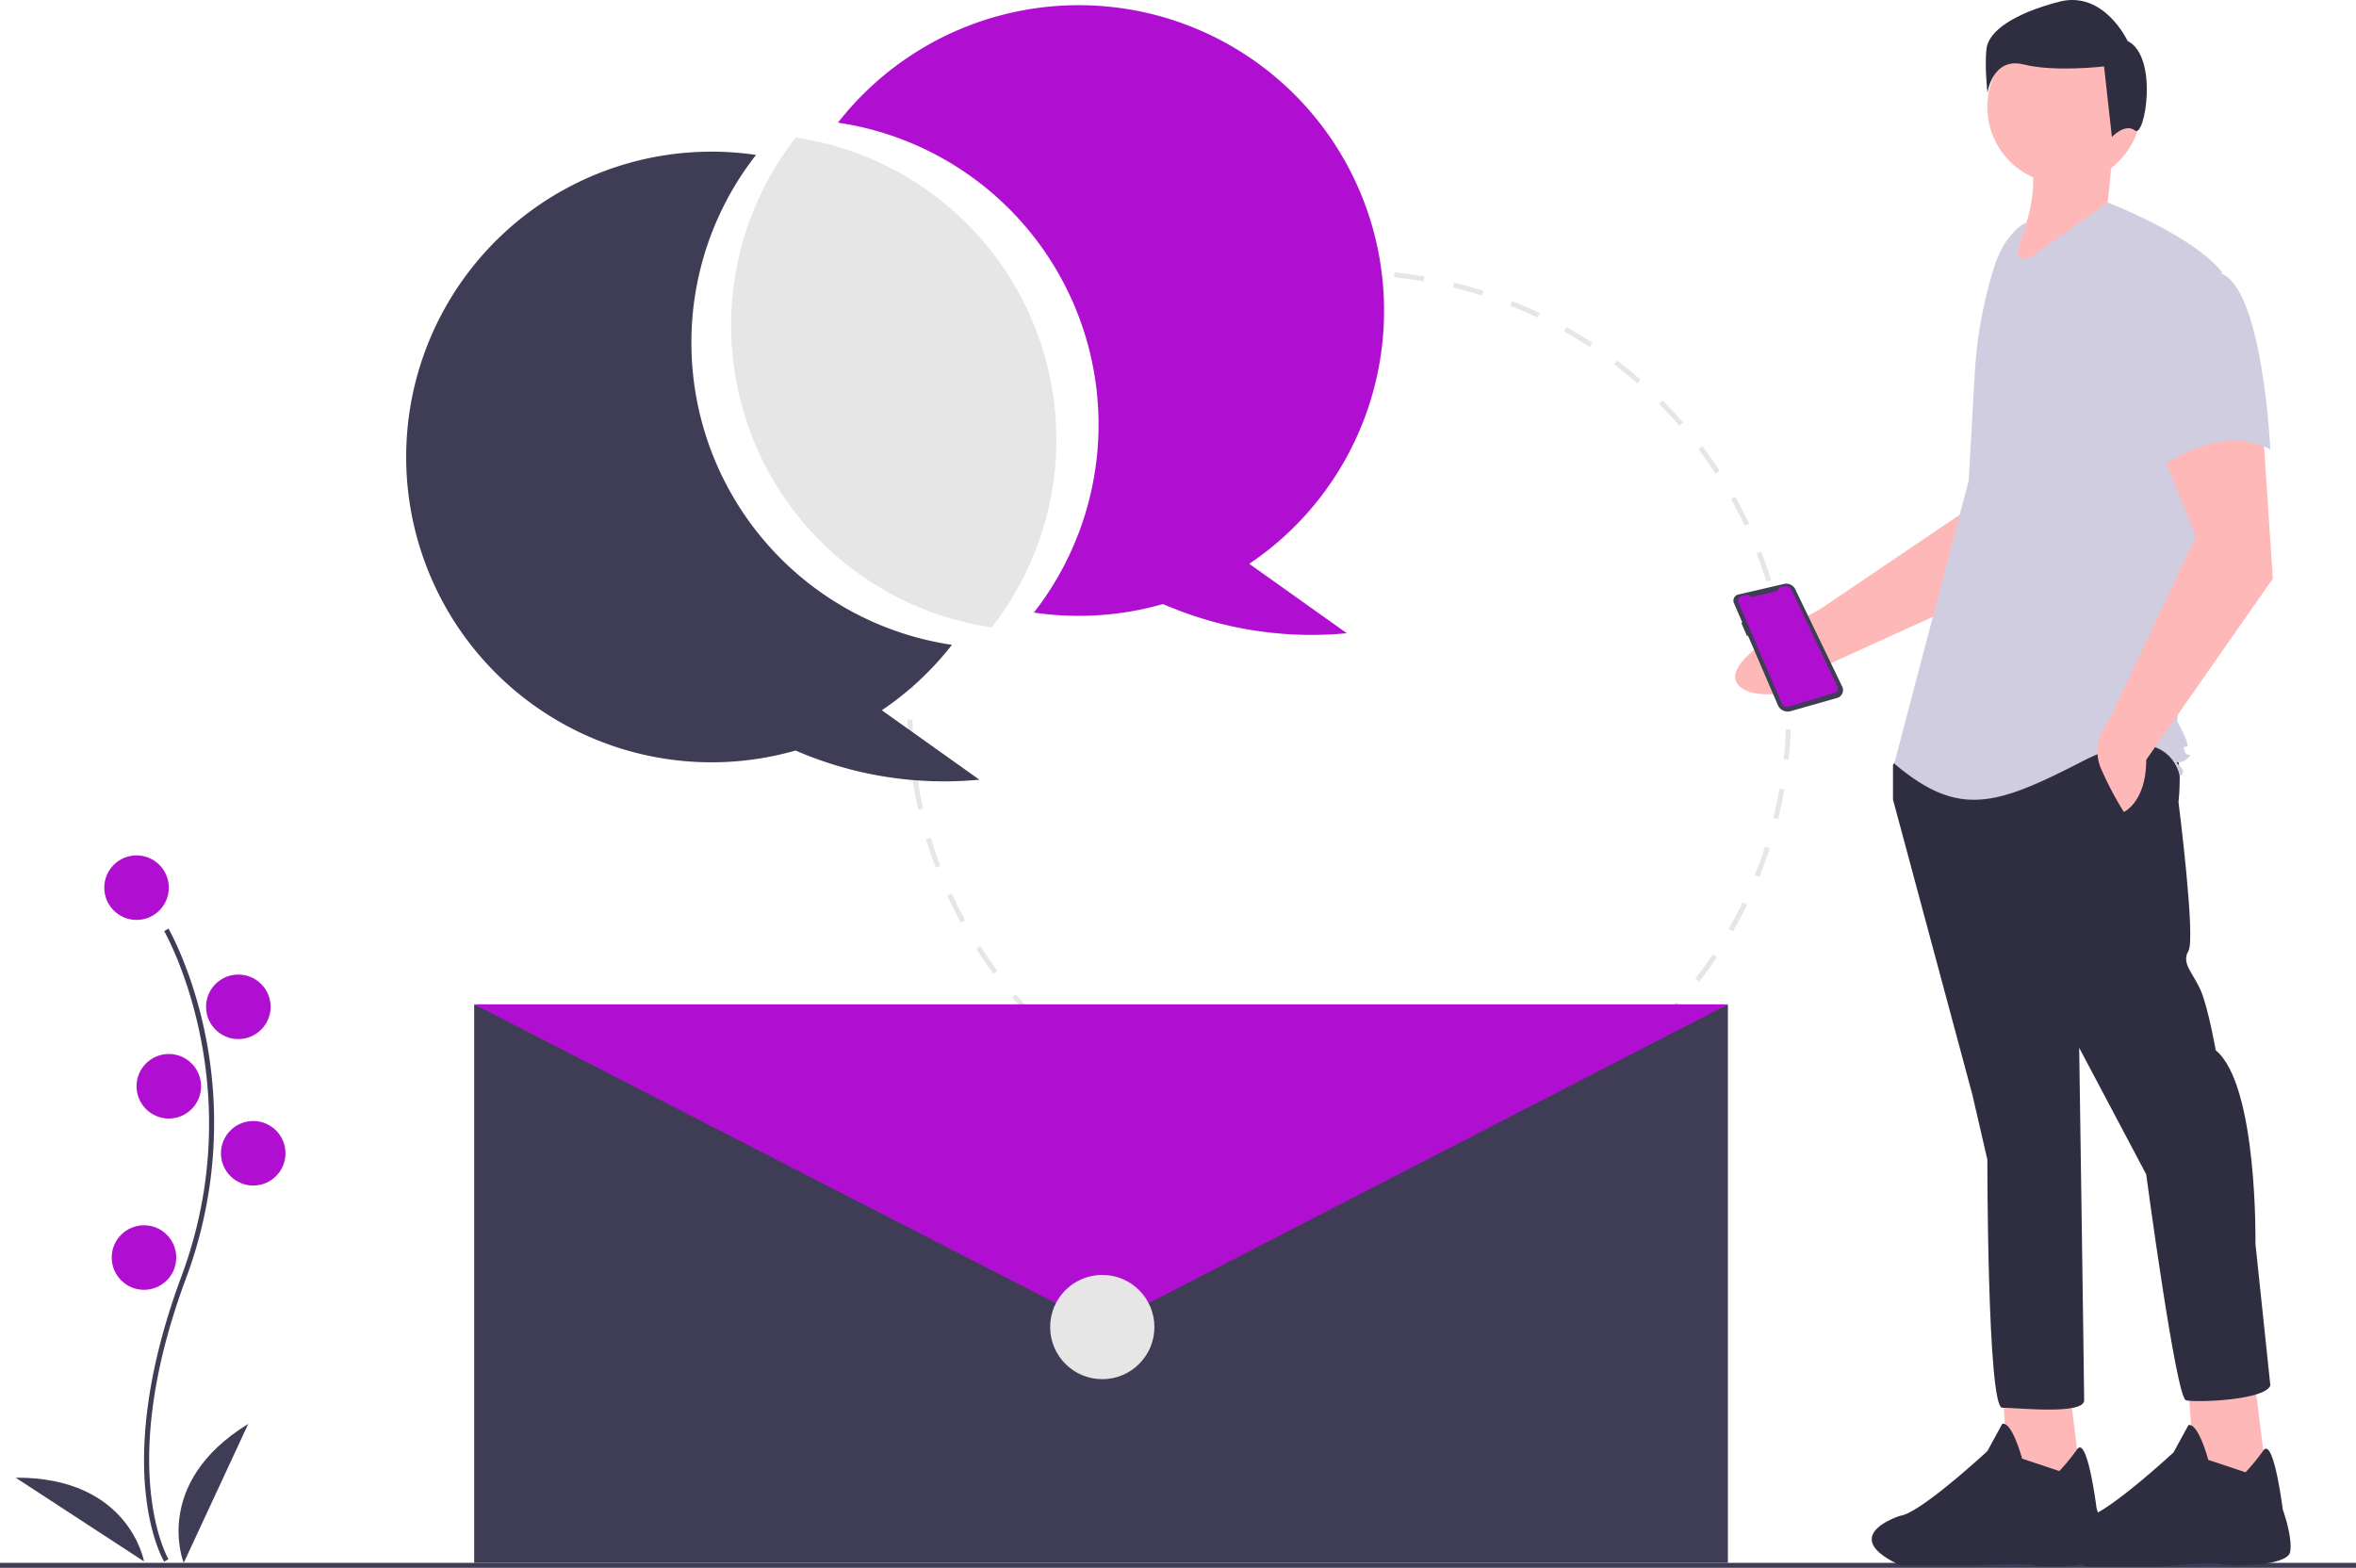 <svg id="e6231ec2-a9f6-4575-8eca-cc3c0040981d" data-name="Layer 1" xmlns="http://www.w3.org/2000/svg" width="949" height="631.589" viewBox="0 0 949 631.589"><title>manage_chats</title><path d="M674.967,245.099C672.996,245.033,670.988,245,669,245v-2c2.011,0,4.04.034,6.033.1Z" transform="translate(-125.5 -134.206)" fill="#e6e6e6"/><path d="M669,599c-2.688,0-5.399-.061-8.059-.18l.09-1.998c3.981.179,8.058.223,12.063.131l.045,2Q671.077,599,669,599Zm16.319-.737-.182-1.992c3.996-.363,8.021-.869,11.967-1.502l.316,1.975C693.432,597.383,689.36,597.895,685.319,598.263Zm-36.537-.397c-4.031-.456-8.091-1.057-12.066-1.785l.361-1.967c3.93.72,7.943,1.313,11.93,1.764Zm60.608-3.468-.451-1.949c3.9-.904,7.819-1.957,11.647-3.129l.586,1.912C717.3,592.417,713.336,593.482,709.391,594.397Zm-84.591-.929c-3.922-1.002-7.861-2.155-11.708-3.427l.627-1.898c3.805,1.257,7.699,2.396,11.577,3.388Zm107.907-6.209-.717-1.867c3.737-1.434,7.471-3.015,11.095-4.698l.842,1.814C740.262,584.211,736.487,585.81,732.707,587.26Zm-131.076-1.45c-3.757-1.538-7.504-3.225-11.137-5.014l.884-1.795c3.591,1.769,7.296,3.437,11.011,4.957Zm153.166-8.813-.965-1.752c3.506-1.934,6.989-4.012,10.351-6.178l1.084,1.682C761.866,572.938,758.344,575.04,754.797,576.996ZM579.731,575.03c-3.509-2.038-6.987-4.221-10.34-6.489l1.121-1.656c3.314,2.242,6.754,4.401,10.224,6.417Zm195.554-11.232-1.195-1.604c3.211-2.394,6.379-4.928,9.417-7.533l1.303,1.518C781.736,558.814,778.532,561.378,775.285,563.798ZM559.521,561.36c-3.19-2.492-6.338-5.128-9.355-7.835l1.336-1.488c2.983,2.676,6.096,5.282,9.251,7.747Zm234.273-13.434L792.392,546.501c2.855-2.809,5.651-5.751,8.31-8.747l1.496,1.328C799.509,542.111,796.682,545.087,793.794,547.927Zm-252.426-2.854c-2.825-2.905-5.584-5.944-8.201-9.031l1.525-1.293c2.588,3.053,5.316,6.057,8.109,8.93Zm268.612-15.392-1.582-1.223c2.445-3.167,4.815-6.464,7.044-9.798l1.662,1.111C814.851,523.144,812.453,526.478,809.979,529.681Zm-284.378-3.206c-2.403-3.261-4.722-6.646-6.893-10.059l1.688-1.074c2.147,3.375,4.44,6.722,6.816,9.947Zm297.933-17.081-1.734-.994c1.994-3.479,3.892-7.069,5.641-10.675l1.799.873C827.471,502.244,825.552,505.876,823.534,509.394ZM512.52,505.912c-1.934-3.556-3.768-7.224-5.451-10.901l1.818-.832c1.665,3.636,3.478,7.263,5.39,10.778Zm321.669-18.479-1.855-.746c1.497-3.721,2.884-7.541,4.121-11.355l1.902.617C837.106,479.807,835.704,483.671,834.189,487.433Zm-331.808-3.667c-1.429-3.791-2.743-7.68-3.907-11.558l1.916-.574c1.15,3.834,2.449,7.678,3.862,11.427Zm339.335-19.547-1.941-.484c.97-3.887,1.815-7.855,2.515-11.796l1.969.35C843.552,456.273,842.696,460.287,841.717,464.219Zm-346.339-3.81c-.893-3.949-1.659-7.981-2.278-11.984l1.977-.306c.612,3.958,1.37,7.944,2.252,11.848ZM845.976,440.212l-1.988-.214c.427-3.976.722-8.022.878-12.029l1.998.078C846.706,432.099,846.407,436.191,845.976,440.212ZM491.649,436.314c-.343-4.029-.552-8.127-.623-12.182l2-.034c.069,4.01.276,8.062.616,12.046Zm353.276-20.408c-.113-4.008-.365-8.058-.749-12.038l1.99-.192c.389,4.025.644,8.121.759,12.174Zm-2.317-23.997c-.659-3.956-1.462-7.934-2.388-11.823l1.945-.463c.937,3.933,1.749,7.956,2.415,11.958Zm-5.585-23.452c-1.193-3.818-2.534-7.644-3.986-11.369l1.863-.727c1.469,3.768,2.825,7.637,4.031,11.499Zm-8.749-22.438c-1.709-3.623-3.564-7.229-5.514-10.719l1.746-.976c1.972,3.53,3.848,7.177,5.576,10.841ZM816.523,324.98c-2.19-3.358-4.522-6.679-6.929-9.87l1.596-1.204c2.435,3.227,4.793,6.585,7.009,9.981Zm-14.518-19.245c-2.623-3.025-5.385-5.999-8.209-8.839l1.418-1.41c2.856,2.873,5.649,5.88,8.303,8.938Zm-17.003-17.098c-3.016-2.644-6.157-5.216-9.338-7.643l1.213-1.59c3.217,2.455,6.395,5.055,9.443,7.729Zm-19.175-14.632c-3.35-2.209-6.813-4.329-10.296-6.299l.984-1.741c3.522,1.993,7.025,4.136,10.413,6.372Zm-21.002-11.878c-3.618-1.73-7.341-3.355-11.065-4.83l.736-1.859c3.767,1.491,7.532,3.135,11.192,4.884Zm-22.439-8.884c-3.816-1.213-7.724-2.309-11.614-3.256l.473-1.943c3.936.958,7.888,2.066,11.747,3.293Zm-23.426-5.703c-3.943-.676-7.964-1.224-11.951-1.629l.203-1.99c4.032.41,8.099.965,12.086,1.648Z" transform="translate(-125.5 -134.206)" fill="#e6e6e6"/><path d="M493.239,411.742l-1.997-.104c.104-2.017.244-4.042.414-6.019l1.992.171C493.48,407.745,493.343,409.748,493.239,411.742Z" transform="translate(-125.5 -134.206)" fill="#e6e6e6"/><polygon points="696 629.589 191 629.589 191 404.589 443.5 518.089 696 404.589 696 629.589" fill="#3f3d56"/><polygon points="191 404.589 696 404.589 444 534.589 191 404.589" fill="#b00fd2"/><circle cx="444" cy="534.589" r="21" fill="#e6e6e6"/><path d="M191.646,763.316c-.229-.375-5.641-9.41-7.517-28.172-1.721-17.213-.614-46.227,14.433-86.698,28.506-76.671-6.569-138.533-6.928-139.149l1.73-1.004c.091.156,9.142,15.929,14.488,41.044a179.061,179.061,0,0,1-7.416,99.807c-28.457,76.54-7.301,112.773-7.084,113.131Z" transform="translate(-125.5 -134.206)" fill="#3f3d56"/><circle cx="55" cy="357.589" r="13" fill="#b00fd2"/><circle cx="96" cy="405.589" r="13" fill="#b00fd2"/><circle cx="68" cy="437.589" r="13" fill="#b00fd2"/><circle cx="102" cy="464.589" r="13" fill="#b00fd2"/><circle cx="58" cy="506.589" r="13" fill="#b00fd2"/><path d="M199.5,763.794s-13-32,26-56Z" transform="translate(-125.5 -134.206)" fill="#3f3d56"/><path d="M183.512,763.214s-5.916-34.029-51.709-33.738Z" transform="translate(-125.5 -134.206)" fill="#3f3d56"/><path d="M404,272.294a122.466,122.466,0,0,1,26.036-75.68A122.997,122.997,0,1,0,445.954,436.545,150.086,150.086,0,0,0,520,448.294l-39.298-27.962a123.685,123.685,0,0,0,28.249-26.36A123.024,123.024,0,0,1,404,272.294Z" transform="translate(-125.5 -134.206)" fill="#3f3d56"/><path d="M683,259.294a123.002,123.002,0,0,0-219.964-75.68,122.996,122.996,0,0,1,78.915,197.358,123.792,123.792,0,0,0,52.003-3.428A150.086,150.086,0,0,0,668,389.294l-39.298-27.962A122.877,122.877,0,0,0,683,259.294Z" transform="translate(-125.5 -134.206)" fill="#b00fd2"/><path d="M446.036,189.614a123.011,123.011,0,0,0,78.915,197.358A122.996,122.996,0,0,0,446.036,189.614Z" transform="translate(-125.5 -134.206)" fill="#e6e6e6"/><rect y="629.589" width="949" height="2" fill="#3f3d56"/><path d="M931.645,294.753l-5.933,39.482-67.806,45.862S822.256,397.18,824.5,407.794c2.001,9.461,29.51,8.341,38.167-6.289L943.734,364.651l27.112-53.674Z" transform="translate(-125.5 -134.206)" fill="#ffb8b8"/><polygon points="806.5 558.589 809.5 600.589 838.5 598.589 833.5 558.589 806.5 558.589" fill="#ffb8b8"/><path d="M940,721.794s-4-15-8-14l-6,11s-27,25-35,26c0,0-26,8,0,20h30s20-1,24,0,27,1,28-5-3-18-3-18-3.688-29.503-7.844-23.751A78.529,78.529,0,0,1,955,726.794Z" transform="translate(-125.5 -134.206)" fill="#2f2e41"/><polygon points="881.5 559.089 884.5 601.089 913.5 599.089 908.5 559.089 881.5 559.089" fill="#ffb8b8"/><path d="M1015,722.294s-4-15-8-14l-6,11s-27,25-35,26c0,0-26,8,0,20h30s20-2,24-1,27,1,28-5-3-17-3-17-3.688-29.503-7.844-23.751A78.529,78.529,0,0,1,1030,727.294Z" transform="translate(-125.5 -134.206)" fill="#2f2e41"/><path d="M893,435.294l-5,7v14l32,119,6,26s0,100,6,100,33,3,33-3-2-142-2-142l27,51s12,90,16,91,32,0,34-6l-6-57s1-64-16-78c0,0-3-17-6-24s-8-11-5-16-4-60-4-60,2-17-2-22S893,435.294,893,435.294Z" transform="translate(-125.5 -134.206)" fill="#2f2e41"/><circle cx="831.5" cy="43.089" r="31" fill="#ffb8b8"/><path d="M976.5,195.794l-2,20,8,7-51,24c12.563-21.464,16.284-41.008,10-55Z" transform="translate(-125.5 -134.206)" fill="#ffb8b8"/><path d="M941.5,225.794s-8,16,2,12l31-22s34,13,46,28l-10,106-8,75s5,9,4,10-2-1-1,2,4,0,1,3-6,0-3,3,0,4,0,4-4-24-39-6-50,23-76,1l30-114,2.422-42.996a177.107,177.107,0,0,1,7.611-42.315c2.293-7.423,6.288-14.718,12.967-18.689Z" transform="translate(-125.5 -134.206)" fill="#d0cde1"/><path d="M995,313.294l15,37-35,74s-8,9-3,20a132.193,132.193,0,0,0,9,17s9-4,9-21l51-73-4-60Z" transform="translate(-125.5 -134.206)" fill="#ffb8b8"/><path d="M993,247.294s-14,14-8,36,11,39,11,39,24-18,44-7c0,0-3-65-20-71S993,247.294,993,247.294Z" transform="translate(-125.5 -134.206)" fill="#d0cde1"/><path d="M982.484,150.701s-9.471-20.521-27.625-15.786-28.414,11.839-29.204,18.943.395,17.759.395,17.759,1.973-14.602,14.602-11.445,32.361.789,32.361.789l3.157,28.414s5.384-5.739,9.33-2.582S995.113,157.015,982.484,150.701Z" transform="translate(-125.5 -134.206)" fill="#2f2e41"/><path d="M825.658,373.716h0l18.457-4.275a4.027,4.027,0,0,1,4.536,2.174l18.906,39.206a3.255,3.255,0,0,1-2.042,4.545L846.758,420.696a4.3,4.3,0,0,1-5.125-2.436l-12.064-28.021-.368.204-2.296-5.309.382-.195L823.92,377.117A2.48,2.48,0,0,1,825.658,373.716Z" transform="translate(-125.5 -134.206)" fill="#3f3d56"/><path d="M841.892,370.896l2.154-.499a2.783,2.783,0,0,1,3.143,1.52l18.454,38.955A1.725,1.725,0,0,1,864.583,413.262l-18.626,5.62a2.234,2.234,0,0,1-2.697-1.257l-17.46-40.638a1.956,1.956,0,0,1,1.356-2.678l2.044-.473a.923.923,0,0,1,1.023.464h0a.815.815,0,0,0,.903.41l9.703-2.247a1.393,1.393,0,0,0,1.063-1.567Z" transform="translate(-125.5 -134.206)" fill="#b00fd2"/></svg>